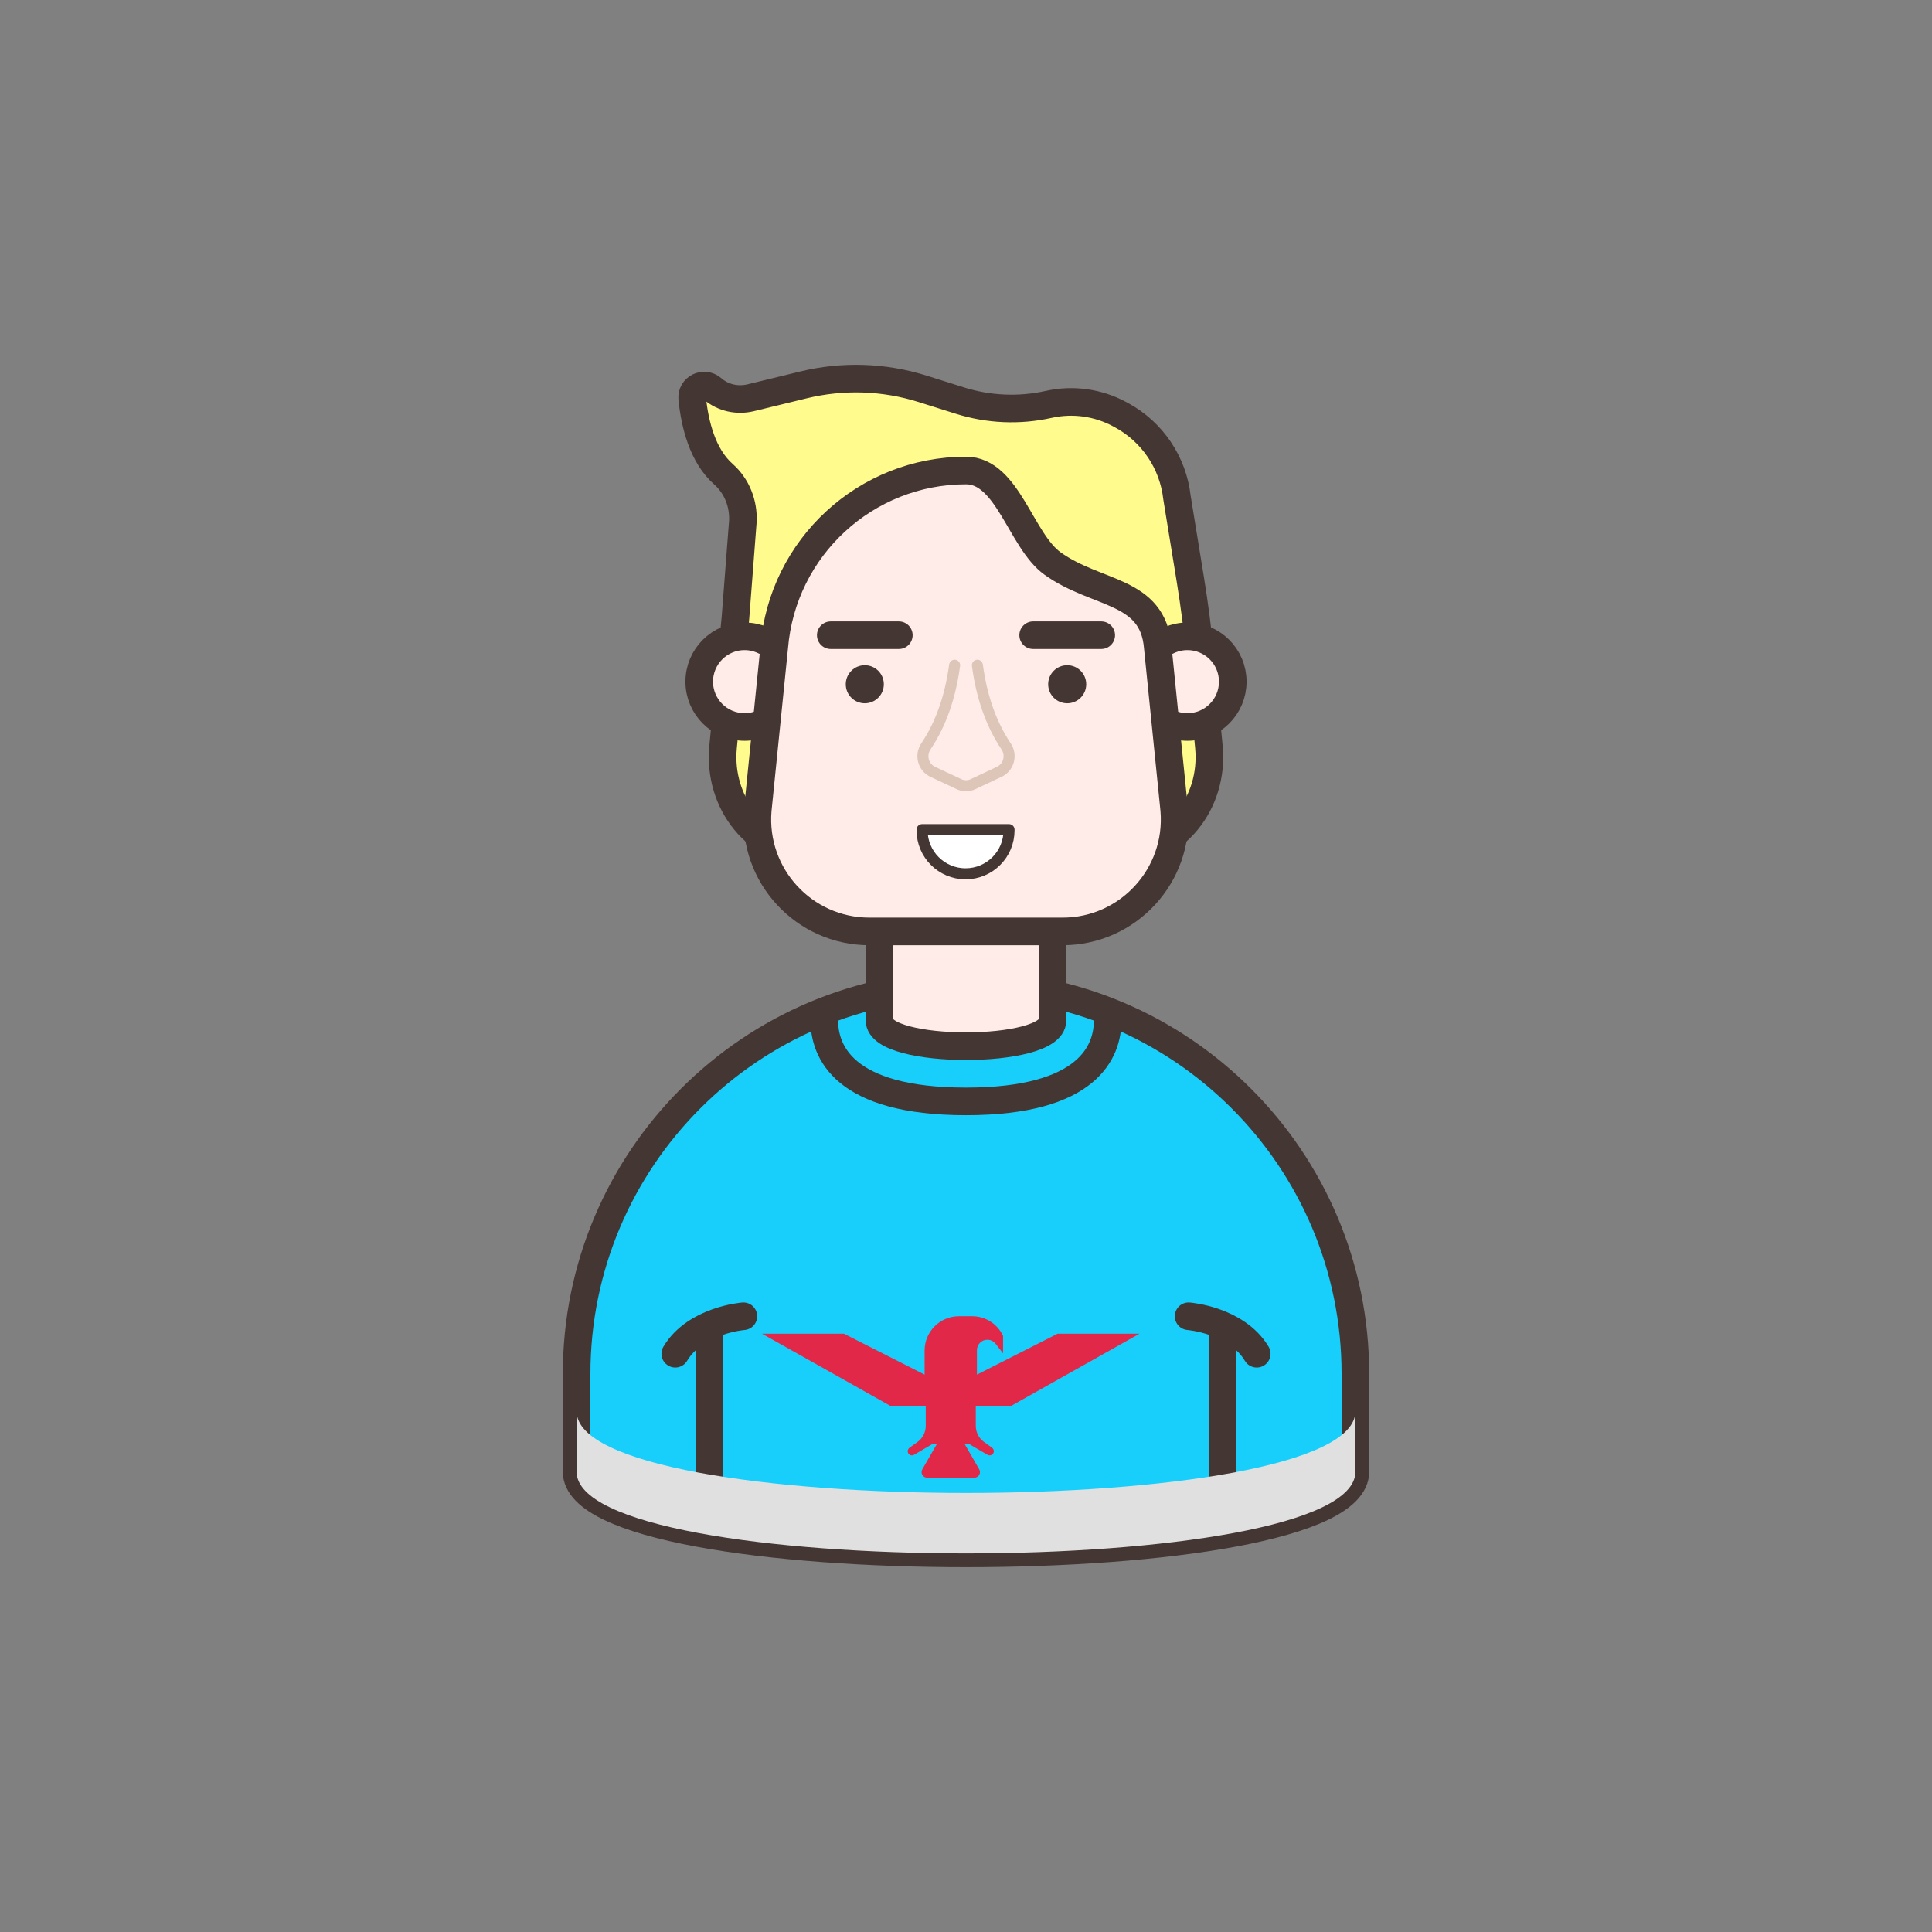 <?xml version="1.0" encoding="utf-8"?>
<!-- Generator: Adobe Illustrator 16.0.0, SVG Export Plug-In . SVG Version: 6.00 Build 0)  -->
<!DOCTYPE svg PUBLIC "-//W3C//DTD SVG 1.1//EN" "http://www.w3.org/Graphics/SVG/1.1/DTD/svg11.dtd">
<svg version="1.1" id="Layer_1" xmlns="http://www.w3.org/2000/svg" xmlns:xlink="http://www.w3.org/1999/xlink" x="0px" y="0px"
	 width="350px" height="350px" viewBox="0 0 350 350" enable-background="new 0 0 350 350" xml:space="preserve">
<rect x="0" y="0" width="350" height="350" fill="#808080" stroke="none"/>
<g>
	<g>
		
			<path fill="#FFFB8C" stroke="#443633" stroke-width="5" stroke-linecap="round" stroke-linejoin="round" stroke-miterlimit="10" d="
			M133.238,111.861l-2.245,23.472c-0.975,10.195,6.274,19.077,15.571,19.077h56.871c9.297,0,16.546-8.882,15.57-19.077
			l-1.581-16.539c-0.442-4.621-1.037-9.226-1.784-13.807l-2.42-14.84c-0.703-6.311-4.447-11.88-10.023-14.916l-0.289-0.157
			c-3.945-2.147-8.535-2.792-12.918-1.814l0,0c-5.334,1.19-10.888,0.952-16.101-0.69l-6.735-2.122
			c-6.999-2.205-14.468-2.453-21.597-0.717l-9.547,2.325c-2.405,0.585-4.972,0.045-6.86-1.555c-0.035-0.029-0.07-0.06-0.105-0.09
			c-1.523-1.319-3.855-0.159-3.646,1.844c0.484,4.642,1.886,10.326,5.646,13.639c2.433,2.145,3.688,5.327,3.53,8.566
			L133.238,111.861z"/>
		
			<path fill="#18CFFB" stroke="#443633" stroke-width="5" stroke-linecap="round" stroke-linejoin="round" stroke-miterlimit="10" d="
			M104.46,266.623c0,19.718,141.08,19.718,141.08,0v-17.741c0-38.958-31.582-70.54-70.54-70.54l0,0
			c-38.958,0-70.54,31.582-70.54,70.54V266.623z"/>
		<path fill="none" stroke="#443633" stroke-width="5" stroke-linecap="round" stroke-linejoin="round" stroke-miterlimit="10" d="
			M200.666,184.86c0,5.478-3.334,14.666-25.666,14.666c-22.333,0-25.667-9.188-25.667-14.666"/>
		
			<path fill="#FFECE8" stroke="#443633" stroke-width="5" stroke-linecap="round" stroke-linejoin="round" stroke-miterlimit="10" d="
			M159.333,184.86c0,6.222,31.333,6.222,31.333,0v-28h-31.333V184.86z"/>
		
			<circle fill="#FFECE8" stroke="#443633" stroke-width="5" stroke-linecap="round" stroke-linejoin="round" stroke-miterlimit="10" cx="134.886" cy="123.487" r="8.214"/>
		
			<circle fill="#FFECE8" stroke="#443633" stroke-width="5" stroke-linecap="round" stroke-linejoin="round" stroke-miterlimit="10" cx="215.114" cy="123.487" r="8.214"/>
		
			<path fill="#FFECE8" stroke="#443633" stroke-width="5" stroke-linecap="round" stroke-linejoin="round" stroke-miterlimit="10" d="
			M175,85.237L175,85.237c7.563,0,9.925,12.709,15.666,16.839c8.036,5.781,18.211,4.626,19.074,15.176l2.988,29.529
			c0.967,11.825-8.369,21.956-20.233,21.956h-34.99c-11.864,0-21.201-10.131-20.233-21.956l2.988-29.529
			C141.739,99.163,156.851,85.237,175,85.237z"/>
		<g>
			<g>
				
					<line fill="none" stroke="#443633" stroke-width="5" stroke-linecap="round" stroke-linejoin="round" stroke-miterlimit="10" x1="221.498" y1="240.786" x2="221.498" y2="277.501"/>
				
					<line fill="none" stroke="#443633" stroke-width="5" stroke-linecap="round" stroke-linejoin="round" stroke-miterlimit="10" x1="128.501" y1="240.786" x2="128.501" y2="277.501"/>
			</g>
			<g>
				
					<path fill="none" stroke="#443633" stroke-width="5" stroke-linecap="round" stroke-linejoin="round" stroke-miterlimit="10" d="
					M215.328,238.452c0,0,8.672,0.667,12.341,6.791"/>
				
					<path fill="none" stroke="#443633" stroke-width="5" stroke-linecap="round" stroke-linejoin="round" stroke-miterlimit="10" d="
					M134.672,238.452c0,0-8.672,0.667-12.341,6.791"/>
			</g>
		</g>
		<path fill="#E0E0E0" d="M245.54,255.68v10.949c0,19.71-141.08,19.71-141.08,0V255.68C104.46,275.39,245.54,275.39,245.54,255.68z"
			/>
		<g>
			<g>
				
					<path fill="none" stroke="#DDC6B8" stroke-width="2" stroke-linecap="round" stroke-linejoin="round" stroke-miterlimit="10" d="
					M177.061,120.511c0.75,5.541,2.384,10.5,5.195,14.686c1.082,1.612,0.516,3.802-1.242,4.629l-4.762,2.241
					c-0.793,0.373-1.711,0.373-2.504,0l-4.762-2.241c-1.758-0.827-2.325-3.017-1.241-4.629c2.811-4.186,4.444-9.145,5.194-14.686"/>
				<g>
					<g>
						
							<line fill="none" stroke="#443633" stroke-width="5" stroke-linecap="round" stroke-linejoin="round" stroke-miterlimit="10" x1="162.833" y1="115.072" x2="150.5" y2="115.072"/>
						<circle fill="#443633" cx="156.667" cy="123.959" r="3.448"/>
					</g>
					<g>
						
							<line fill="none" stroke="#443633" stroke-width="5" stroke-linecap="round" stroke-linejoin="round" stroke-miterlimit="10" x1="199.5" y1="115.072" x2="187.166" y2="115.072"/>
						<circle fill="#443633" cx="193.333" cy="123.959" r="3.448"/>
					</g>
				</g>
			</g>
			
				<path fill="#FFFFFF" stroke="#443633" stroke-width="2" stroke-linecap="round" stroke-linejoin="round" stroke-miterlimit="10" d="
				M174.92,158.299L174.92,158.299c4.35,0,7.875-3.526,7.875-7.875v-0.125h-15.75v0.125
				C167.045,154.772,170.571,158.299,174.92,158.299z"/>
		</g>
	</g>
	<path fill="#E12848" d="M183.229,254.66l23.215-13.049h-14.836l-14.629,7.417v-4.427c0-1.045,0.847-1.892,1.891-1.892
		c0.584,0,1.135,0.27,1.493,0.73l1.354,1.742v-3.159c-1.004-2.177-3.184-3.571-5.581-3.571h-2.419c-3.433,0-6.215,2.783-6.215,6.216
		v4.36l-14.628-7.417h-14.836l23.215,13.049h6.456v3.649c0,1.158-0.557,2.246-1.497,2.923l-1.454,1.047
		c-0.284,0.204-0.392,0.575-0.262,0.899c0.173,0.433,0.689,0.609,1.091,0.374l3.22-1.888h0.879l-2.599,4.518
		c-0.387,0.673,0.099,1.513,0.875,1.513h8.557c0.776,0,1.263-0.84,0.875-1.513l-2.599-4.518h0.879l3.221,1.888
		c0.401,0.235,0.918,0.059,1.091-0.374c0.13-0.324,0.022-0.695-0.262-0.899l-1.454-1.047c-0.939-0.677-1.497-1.765-1.497-2.923
		v-3.649H183.229z"/>
</g>
</svg>
